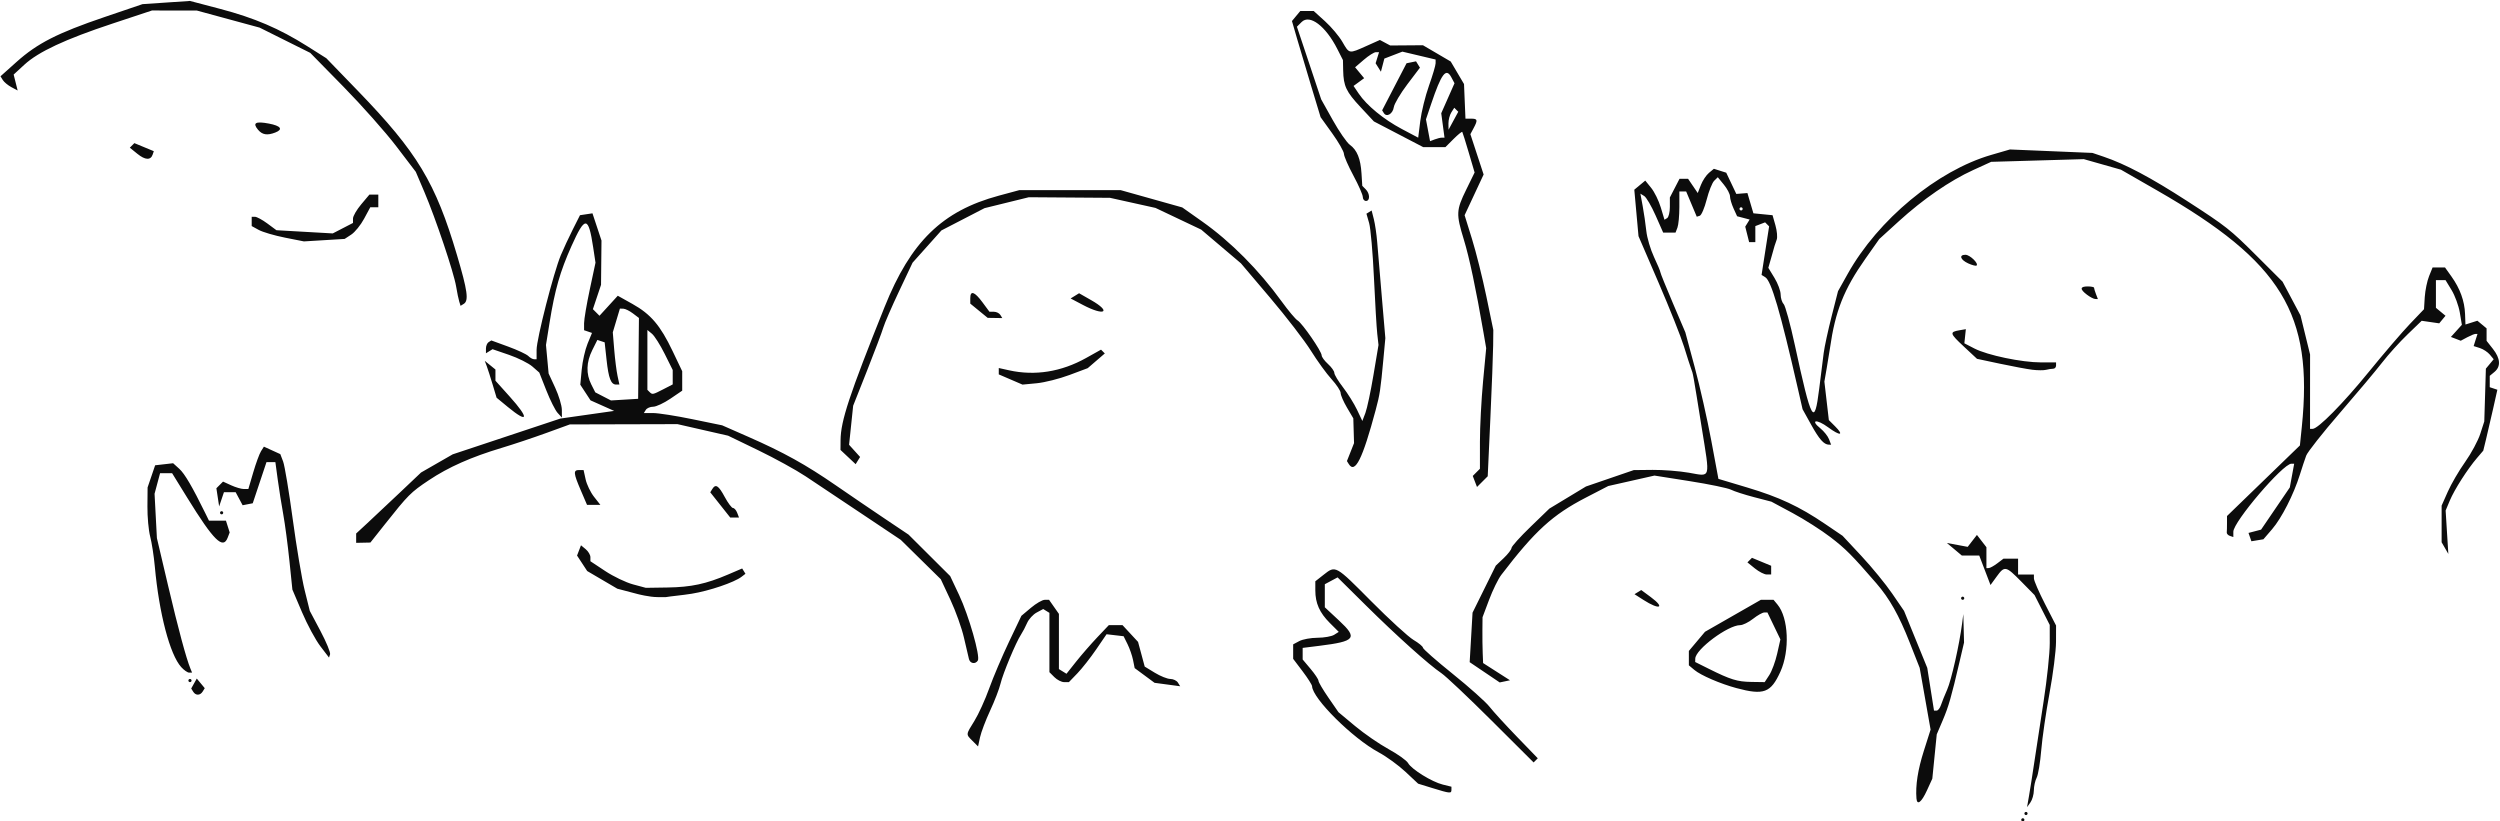 <svg width="1053" height="346" viewBox="0 0 1053 346" fill="none" xmlns="http://www.w3.org/2000/svg">
<path d="M851.347 345.312C851.347 344.945 851.647 344.645 852.014 344.645C852.381 344.645 852.681 344.945 852.681 345.312C852.681 345.678 852.381 345.978 852.014 345.978C851.647 345.978 851.347 345.678 851.347 345.312ZM852.681 342.645C852.681 342.278 852.981 341.978 853.347 341.978C853.714 341.978 854.014 342.278 854.014 342.645C854.014 343.011 853.714 343.312 853.347 343.312C852.981 343.312 852.681 343.011 852.681 342.645ZM854.606 335.312C855.056 332.745 856.047 326.445 856.809 321.312C857.572 316.178 859.359 304.478 860.781 295.312C862.203 286.145 863.362 275.175 863.357 270.934L863.348 263.223L860.15 256.934L856.952 250.645L851.381 244.978C844.826 238.312 844.366 238.218 840.985 242.86L838.4 246.409L836.026 240.194L833.652 233.978H829.981H826.31L823.162 231.336L820.014 228.695L824.404 229.514L828.793 230.334L830.737 227.823L832.681 225.312L834.681 227.9L836.681 230.488V234.9V239.312L837.681 239.27C838.231 239.247 839.846 238.346 841.269 237.27L843.857 235.312H846.936H850.014V238.645V241.979H853.347H856.681L856.688 243.645C856.692 244.562 858.791 249.398 861.354 254.393L866.015 263.474L865.994 270.393C865.983 274.198 864.75 283.912 863.254 291.979C861.758 300.045 860.19 310.845 859.77 315.979C859.35 321.112 858.484 326.323 857.844 327.558C857.205 328.793 856.672 331.193 856.661 332.891C856.65 334.589 855.999 336.879 855.215 337.979L853.79 339.979L854.606 335.312ZM807.212 336.312C806.768 330.835 807.791 324.226 810.305 316.315L813.165 307.318L810.869 294.315L808.573 281.312L804.374 270.645C799.838 259.123 795.902 252.142 790.265 245.627C780.106 233.885 777.398 231.164 770.985 226.25C767.151 223.312 759.986 218.748 755.064 216.106L746.113 211.303L738.825 209.405C734.817 208.361 730.444 206.948 729.109 206.264C727.773 205.581 719.972 203.962 711.772 202.668L696.863 200.314L687.127 202.513L677.392 204.711L668.036 209.55C653.897 216.863 646.548 223.574 632.337 242.149C631.048 243.835 628.744 248.535 627.218 252.596L624.444 259.978L624.391 265.312C624.361 268.245 624.415 272.587 624.509 274.961L624.681 279.278L630.347 282.906L636.014 286.533L633.845 286.989L631.677 287.444L625.352 283.175L619.028 278.907L619.632 268.483L620.235 258.06L625.132 248.152L630.028 238.245L633.331 235.111C635.148 233.388 636.645 231.444 636.658 230.792C636.67 230.139 640.262 226.143 644.64 221.913L652.599 214.221L660.307 209.565L668.014 204.908L678.078 201.456L688.141 198.003L696.078 197.92C700.443 197.874 707.314 198.408 711.347 199.107C720.746 200.734 720.314 202.229 716.791 180.289C712.943 156.323 713.185 157.67 712.303 155.312C711.891 154.212 710.539 150.012 709.297 145.979C708.055 141.945 703.237 129.832 698.59 119.061L690.14 99.476L689.253 89.688L688.366 79.899L690.676 77.982L692.986 76.065L695.486 79.151C696.86 80.849 698.68 84.56 699.531 87.398L701.077 92.558L702.212 91.856C702.836 91.47 703.347 89.36 703.347 87.167V83.179L705.382 79.246L707.416 75.312H709.219H711.022L713.057 78.312L715.092 81.312L716.414 77.924C717.141 76.06 718.67 73.761 719.811 72.814L721.886 71.092L724.488 71.918L727.09 72.743L729.212 77.214L731.333 81.685L733.674 81.498L736.014 81.312L737.271 85.58L738.529 89.848L742.563 90.247L746.597 90.645L747.81 94.904C748.477 97.246 748.723 99.946 748.355 100.904C747.988 101.861 747.572 103.084 747.431 103.621C747.29 104.157 746.645 106.444 745.998 108.703L744.82 112.81L747.412 117.061C748.838 119.399 750.006 122.542 750.009 124.045C750.012 125.548 750.578 127.348 751.267 128.045C751.957 128.742 754.079 136.512 755.983 145.312C763.022 177.843 764.229 180.008 766.248 163.73C766.959 158 767.812 151.212 768.144 148.645C768.476 146.079 769.969 139.179 771.461 133.312L774.174 122.645L778.278 115.312C791.037 92.51 815.957 71.861 838.692 65.251L846.589 62.956L863.968 63.682L881.347 64.409L886.014 65.99C895.249 69.119 905.897 74.769 921.171 84.645C937.709 95.34 939.341 96.625 950.453 107.71L961.415 118.645L965.192 125.758L968.97 132.871L970.987 141.091L973.005 149.312L972.995 164.979L972.985 180.645H974.055C976.364 180.645 986.884 169.984 997.738 156.645C1004 148.945 1011.8 139.854 1015.06 136.441L1020.99 130.238L1021.31 125.108C1021.5 122.287 1022.31 118.329 1023.13 116.312L1024.61 112.645H1027.22H1029.83L1032.56 116.471C1036.18 121.561 1038.07 126.771 1038.28 132.214L1038.45 136.687L1040.96 135.889L1043.48 135.092L1045.41 136.698L1047.35 138.305V140.932V143.558L1050.01 146.948C1053.19 150.983 1053.42 154.371 1050.68 156.645L1048.68 158.305V160.697V163.09L1050.29 163.625L1051.89 164.159L1050.12 172.069C1049.14 176.419 1047.81 182.193 1047.15 184.899L1045.95 189.819L1043.32 192.899C1039.27 197.644 1033.81 206.193 1031.86 210.838L1030.1 215.031L1030.67 224.172L1031.24 233.312L1029.83 230.859L1028.41 228.406V220.686V212.966L1031.02 207.085C1032.45 203.851 1035.73 198.229 1038.31 194.592C1040.89 190.954 1043.76 185.622 1044.69 182.741L1046.38 177.505L1046.72 166.389L1047.05 155.272L1048.7 153.292L1050.34 151.312L1048.72 149.364C1047.83 148.292 1045.94 147.044 1044.5 146.589L1041.9 145.764L1042.71 143.204L1043.53 140.645H1042.68C1042.22 140.645 1040.63 141.291 1039.16 142.081L1036.47 143.517L1034.4 142.72L1032.32 141.923L1034.63 139.367L1036.94 136.812L1036.07 131.617C1035.58 128.76 1034.03 124.522 1032.62 122.2L1030.05 117.979H1028.03H1026.01V123.815V129.652L1028.03 131.325L1030.05 132.999L1028.72 134.595L1027.4 136.191L1023.71 135.653L1020.01 135.115L1014.01 140.898C1010.71 144.079 1005.93 149.373 1003.39 152.663C1000.85 155.953 992.832 165.51 985.579 173.901C978.325 182.291 971.933 190.391 971.373 191.901C970.813 193.41 969.604 197.045 968.687 199.979C966.082 208.306 961.021 218.238 957.009 222.896L953.347 227.147L950.819 227.563L948.291 227.979L947.679 226.224L947.066 224.469L949.716 223.776L952.366 223.083L958.416 214.198L964.465 205.312L965.388 200.312L966.311 195.312H965.127C961.562 195.312 940.681 219.785 940.681 223.962V226.201L939.247 225.723C938.459 225.46 937.859 224.81 937.914 224.279C937.969 223.747 938.014 221.97 938.014 220.331V217.349L953.367 202.487L968.72 187.624L969.523 179.802C974.411 132.189 961.054 110.339 908.681 80.276L893.347 71.475L885.52 69.252L877.692 67.029L858.186 67.597L838.681 68.165L831.114 71.621C821.281 76.112 810.049 83.844 799.786 93.188L791.557 100.679L785.696 108.995C776.659 121.819 772.989 131.085 770.786 146.645C770.578 148.112 769.963 151.884 769.419 155.027L768.43 160.741L769.37 168.842L770.31 176.941L772.94 179.571C776.867 183.498 775.115 183.742 770.014 179.979C765.159 176.397 762.271 176.793 766.746 180.427C768.248 181.647 769.879 183.695 770.37 184.979L771.264 187.312L770.306 187.292C768.221 187.248 766.264 185.035 762.831 178.839L759.244 172.366L757.22 163.506C749.824 131.129 746.074 118.331 743.519 116.752L741.974 115.797L743.564 105.569L745.154 95.342L744.308 94.496L743.462 93.65L741.405 94.439L739.347 95.229V98.604V101.979H738.039H736.732L735.914 98.721L735.096 95.464L736.023 93.965L736.949 92.466L734.311 91.776L731.672 91.086L730.177 87.803C729.354 85.998 728.681 83.715 728.681 82.731C728.681 81.746 727.523 79.525 726.109 77.793L723.537 74.646L722.015 76.14C721.177 76.961 719.756 80.521 718.856 84.05C717.955 87.579 716.648 90.65 715.95 90.874L714.681 91.283L712.446 85.964L710.212 80.646H708.78H707.347V87.203C707.347 90.81 706.983 94.71 706.538 95.87L705.729 97.979H703.131H700.534L697.345 90.768C695.591 86.802 693.43 83.109 692.544 82.561L690.931 81.564L691.895 86.772C692.425 89.636 693.112 94.357 693.423 97.263C693.733 100.169 695.193 105.112 696.667 108.248C698.141 111.384 699.347 114.262 699.347 114.643C699.347 115.025 701.713 120.881 704.605 127.658L709.863 139.979L713.811 154.646C715.983 162.712 719.118 176.6 720.778 185.507L723.797 201.701L735.905 205.328C749.462 209.389 757.864 213.319 768.722 220.682L776.097 225.682L784.056 234.214C788.433 238.906 794.258 246.023 797 250.029L801.986 257.312L806.876 269.312L811.766 281.312L813.185 290.312L814.604 299.312H815.684C816.278 299.312 817.11 298.262 817.532 296.979C817.954 295.696 819.137 292.751 820.161 290.436C821.915 286.468 825.298 271.48 826.434 262.646L826.948 258.646L827.101 264.646L827.254 270.646L825.385 278.646C821.86 293.737 820.752 297.591 818.258 303.446L815.758 309.312L814.825 318.646L813.891 327.979L811.619 332.945C809.327 337.955 807.461 339.38 807.212 336.312ZM734.014 87.978C734.014 87.612 733.714 87.311 733.347 87.311C732.981 87.311 732.681 87.612 732.681 87.978C732.681 88.345 732.981 88.645 733.347 88.645C733.714 88.645 734.014 88.345 734.014 87.978ZM603.332 331.938L597.316 330.083L591.998 325.096C589.074 322.353 583.981 318.654 580.681 316.876C569.699 310.959 552.825 294.203 552.644 289.035C552.623 288.454 550.823 285.621 548.644 282.741L544.681 277.503V274.454V271.405L547.26 270.025C548.678 269.266 552.128 268.636 554.926 268.625C557.725 268.614 560.885 268.053 561.95 267.379L563.887 266.154L560.127 262.399C555.796 258.074 554.014 254.068 554.014 248.655V244.838L557.527 242.075C562.591 238.092 562.423 237.998 577.57 253.255C585.183 260.924 593.198 268.254 595.38 269.543C597.562 270.832 599.347 272.307 599.347 272.821C599.347 273.335 605.003 278.305 611.915 283.864C618.827 289.424 625.774 295.624 627.353 297.642C628.931 299.66 634.158 305.379 638.968 310.351L647.713 319.39L646.837 320.266L645.961 321.142L628.235 303.483C618.486 293.77 608.996 284.808 607.145 283.567C601.886 280.041 588.203 267.756 575.237 254.919L563.393 243.193L560.703 244.633L558.014 246.072V250.932V255.792L564.014 261.379C571.99 268.807 570.963 270.119 555.681 272.023L548.681 272.895V275.334V277.773L552.014 281.735C553.847 283.914 555.347 286.168 555.347 286.744C555.347 287.32 557.241 290.534 559.556 293.885L563.765 299.978L570.763 305.813C574.612 309.023 580.958 313.397 584.864 315.533C588.771 317.67 592.467 320.311 593.079 321.403C594.55 324.033 603.079 329.321 607.681 330.457L611.347 331.362V332.67C611.347 334.29 610.801 334.24 603.332 331.938ZM409.651 312.092C406.775 309.215 406.743 309.566 410.435 303.618C412.134 300.883 414.928 294.745 416.644 289.978C418.36 285.212 422.114 276.379 424.985 270.349L430.206 259.387L434.212 256.016C436.416 254.162 439.039 252.645 440.041 252.645H441.863L443.938 255.608L446.014 258.572V270.196V281.821L447.608 282.806L449.203 283.792L453.275 278.662C455.515 275.84 459.527 271.232 462.19 268.422L467.034 263.312H469.921H472.808L476.079 266.841L479.35 270.371L480.75 275.569L482.15 280.766L486.415 283.367C488.761 284.798 491.695 285.97 492.935 285.973C494.175 285.973 495.617 286.67 496.139 287.514L497.089 289.051L491.695 288.327L486.301 287.604L482.112 284.506L477.922 281.408L477.244 278.027C476.871 276.167 475.822 273.145 474.914 271.312L473.263 267.978L469.671 267.56L466.079 267.141L461.713 273.531C459.312 277.046 455.744 281.585 453.783 283.617L450.219 287.312H448.212C447.108 287.312 445.262 286.369 444.109 285.216L442.014 283.121V270.628V258.135L440.708 257.329L439.402 256.521L436.644 257.998C435.128 258.809 433.317 260.787 432.62 262.393C431.924 263.998 430.76 266.212 430.035 267.312C427.914 270.53 422.445 283.631 421.418 287.957C420.898 290.146 418.935 295.246 417.054 299.291C415.174 303.335 413.257 308.389 412.796 310.521L411.956 314.396L409.651 312.092ZM81.354 291.322L80.536 289.999L81.709 287.905L82.881 285.81L84.562 287.835L86.243 289.861L85.383 291.253C84.298 293.01 82.417 293.042 81.354 291.322ZM731.347 289.816C724.611 288.006 716.38 284.451 713.681 282.188L711.347 280.231V277.207V274.183L714.747 270.143L718.146 266.103L729.905 259.374L741.664 252.645H744.342H747.021L748.692 254.659C753.344 260.264 753.933 274.029 749.901 282.924C745.865 291.829 742.913 292.926 731.347 289.816ZM745.242 284.312C746.318 282.662 747.807 278.612 748.55 275.312L749.903 269.312L747.173 263.645L744.443 257.978H743.105C742.37 257.978 740.242 259.178 738.378 260.645C736.513 262.111 734.071 263.312 732.951 263.312C727.815 263.312 714.124 273.519 714.044 277.408L714.014 278.839L719.681 281.665C728.915 286.271 731.718 287.138 737.65 287.227L743.286 287.311L745.242 284.312ZM79.347 286.645C79.347 286.278 79.647 285.978 80.014 285.978C80.381 285.978 80.681 286.278 80.681 286.645C80.681 287.011 80.381 287.312 80.014 287.312C79.647 287.312 79.347 287.011 79.347 286.645ZM76.323 280.978C71.552 275.69 67.015 258.406 65.21 238.645C64.809 234.245 63.928 228.545 63.254 225.978C62.58 223.412 62.059 217.712 62.097 213.312L62.165 205.312L63.756 200.645L65.347 195.978L69.132 195.545L72.917 195.112L75.527 197.474C77.797 199.528 80.983 204.972 86.546 216.301L88.014 219.291L91.591 219.301L95.168 219.311L95.955 221.79L96.741 224.268L95.902 226.456C93.937 231.576 90.018 227.708 78.869 209.644L72.492 199.311H69.958H67.424L66.262 203.644L65.1 207.977L65.594 217.311L66.088 226.644L70.793 246.644C75.083 264.88 78.422 277.282 80.217 281.644L80.903 283.311H79.665C78.985 283.311 77.48 282.262 76.323 280.978ZM408.14 277.645C407.889 276.728 406.938 272.678 406.028 268.645C405.118 264.611 402.548 257.411 400.318 252.645L396.263 243.978L387.827 235.678L379.392 227.378L363.036 216.443C354.041 210.429 343.381 203.316 339.347 200.637C335.314 197.958 326.314 193.009 319.347 189.64L306.681 183.513L296.014 181.079L285.347 178.645L262.681 178.705L240.014 178.765L230.014 182.401C224.514 184.4 216.114 187.206 211.347 188.635C198.513 192.482 188.91 196.743 180.649 202.255C172.996 207.362 171.938 208.423 162.014 220.947L156.014 228.518L153.014 228.581L150.014 228.644V226.677V224.709L154.347 220.708C156.731 218.508 162.881 212.729 168.014 207.865L177.347 199.023L184.014 195.194L190.681 191.365L213.347 183.832L236.014 176.299L247.347 174.687L258.681 173.075L253.707 170.853L248.733 168.631L246.576 165.338L244.419 162.046L245.016 155.678C245.344 152.176 246.453 147.267 247.48 144.769L249.347 140.228L247.681 139.658L246.014 139.089V136.133C246.014 134.507 247.096 128.106 248.419 121.91L250.824 110.645L249.844 104.178C247.835 90.926 246.441 90.845 240.707 103.645C235.898 114.378 233.694 122.089 231.464 135.978L229.965 145.311L230.521 151.311L231.076 157.311L233.849 163.311C235.374 166.611 236.635 170.79 236.651 172.597L236.68 175.883L234.881 173.93C233.892 172.856 231.748 168.591 230.117 164.452L227.151 156.926L224.249 154.388C222.653 152.993 218.222 150.778 214.404 149.467L207.46 147.084L206.07 147.943L204.68 148.802V146.802C204.68 145.702 205.192 144.486 205.817 144.099L206.953 143.397L214.056 145.993C217.963 147.421 221.771 149.202 222.52 149.95C223.268 150.699 224.36 151.311 224.947 151.311H226.014V147.349C226.014 142.788 233.178 114.788 236.202 107.529C237.321 104.842 239.599 99.945 241.263 96.644L244.29 90.644L246.918 90.249L249.546 89.854L251.447 95.582L253.347 101.311L253.251 110.645L253.155 119.978L251.44 125.101L249.726 130.223L251.115 131.613L252.504 133.002L256.356 128.785L260.208 124.568L266.401 128.03C274.121 132.344 278.138 137.063 283.303 147.885L287.347 156.359V160.454V164.548L282.371 167.93C279.634 169.789 276.369 171.311 275.116 171.311C273.863 171.311 272.467 171.911 272.014 172.645L271.19 173.978H275.122C277.284 173.978 284.707 175.141 291.616 176.563L304.179 179.148L315.156 183.974C330.083 190.537 339.395 195.699 352.014 204.406C357.88 208.454 367.18 214.784 372.68 218.473L382.68 225.179L391.448 233.912L400.216 242.645L403.99 250.645C408.061 259.274 412.963 276.441 411.864 278.219C410.846 279.867 408.657 279.529 408.14 277.645ZM268.952 150.952L269.12 133.926L266.567 131.995C265.163 130.932 263.359 130.044 262.558 130.021L261.103 129.979L259.606 134.979L258.11 139.979L258.712 147.312C259.043 151.345 259.669 156.295 260.103 158.312L260.893 161.979H259.532C257.34 161.979 256.34 159.407 255.485 151.563L254.681 144.194L253.145 143.686L251.61 143.177L249.479 147.449C246.928 152.562 246.787 157.46 249.06 161.952L250.733 165.259L254.04 166.966L257.347 168.672L263.066 168.325L268.784 167.979L268.952 150.952ZM279.414 163.944L283.347 161.91V158.872V155.835L279.949 149.016C278.08 145.266 275.68 141.475 274.616 140.591L272.681 138.985V151.593V164.2L273.57 165.089C274.775 166.295 274.924 166.265 279.414 163.944ZM134.912 272.163C132.898 269.522 129.428 263.081 127.202 257.848L123.153 248.335L121.897 236.157C121.206 229.459 120.041 220.678 119.307 216.645C118.574 212.611 117.527 206.012 116.981 201.978L115.989 194.645H114.115H112.241L109.348 203.312L106.455 211.978L104.325 212.392L102.194 212.806L100.724 210.059L99.254 207.312H96.789H94.325L93.315 210.312L92.304 213.312L91.722 209.482L91.139 205.653L92.54 204.252L93.942 202.851L97.374 204.414C99.262 205.274 101.661 205.978 102.706 205.978H104.606L106.664 198.978C107.795 195.128 109.269 191.112 109.939 190.054L111.156 188.13L114.612 189.704L118.068 191.279L119.255 194.401C119.907 196.118 121.732 207.075 123.31 218.75C124.887 230.426 127.147 243.878 128.333 248.645L130.488 257.312L134.982 265.785C137.454 270.446 139.273 274.868 139.025 275.612L138.574 276.964L134.912 272.163ZM692.233 252.697L688.453 250.277L689.871 249.4L691.29 248.523L695.319 251.501C701.53 256.094 699.045 257.057 692.233 252.697ZM268.681 250.24L260.014 247.96L253.671 244.241L247.328 240.521L245.191 237.26L243.054 233.999L243.883 231.838L244.712 229.678L246.697 231.325C247.788 232.23 248.681 233.741 248.681 234.682V236.394L254.935 240.536C258.375 242.815 263.625 245.335 266.602 246.136L272.014 247.594L281.199 247.454C291.132 247.303 297.397 245.958 306.667 241.984L312.603 239.44L313.294 240.558L313.985 241.676L312.333 242.949C309.28 245.302 298.742 248.882 291.347 250.077C287.314 250.73 282.333 251.154 280.5 251.5C280.5 251.5 280 251.5 277 251.5C273.5 251.5 268.681 250.24 268.681 250.24ZM826.014 251.978C826.014 251.612 826.314 251.312 826.681 251.312C827.047 251.312 827.347 251.612 827.347 251.978C827.347 252.345 827.047 252.645 826.681 252.645C826.314 252.645 826.014 252.345 826.014 251.978ZM739.162 239.426L736.014 236.874L736.971 235.914L737.929 234.953L741.971 236.627L746.014 238.302V240.14V241.978H744.162C743.143 241.978 740.893 240.83 739.162 239.426ZM303.366 212.668L299.161 207.359L299.999 206.002C301.424 203.697 302.644 204.465 305.254 209.312C306.636 211.878 308.209 213.978 308.748 213.978C309.287 213.978 310.074 214.878 310.496 215.978L311.264 217.978H309.418H307.571L303.366 212.668ZM92.681 215.978C92.681 215.612 92.981 215.312 93.347 215.312C93.714 215.312 94.014 215.612 94.014 215.978C94.014 216.345 93.714 216.645 93.347 216.645C92.981 216.645 92.681 216.345 92.681 215.978ZM244.633 206.534C241.513 199.256 241.405 197.978 243.908 197.978H245.802L246.667 201.916C247.143 204.081 248.734 207.381 250.203 209.249L252.874 212.645H250.063H247.253L244.633 206.534ZM621.219 202.792L620.327 200.466L621.837 198.955L623.347 197.445L623.348 186.045C623.349 179.775 623.942 168.345 624.666 160.645L625.982 146.645L624.833 139.978C621.675 121.651 618.896 108.513 616.577 100.95C613.255 90.115 613.329 88.543 617.56 79.901L621.107 72.658L618.653 64.318C617.303 59.731 616.071 55.792 615.914 55.564C615.758 55.336 614.094 56.686 612.216 58.564L608.802 61.978H604.138H599.474L589.077 56.56L578.681 51.143L573.075 45.136C566.996 38.622 565.885 36.275 565.743 29.647L565.651 25.311L563.283 20.645C558.361 10.942 551.644 5.872 548.232 9.284L546.26 11.256L551.377 26.566L556.493 41.877L561.373 50.602C564.057 55.401 567.288 60.074 568.554 60.986C571.599 63.18 573.085 66.851 573.471 73.132L573.789 78.286L575.235 79.732C577.05 81.547 577.121 84.645 575.347 84.645C574.614 84.645 574.014 83.895 574.014 82.978C574.014 82.062 572.237 78.012 570.067 73.978C567.896 69.945 566.096 65.817 566.067 64.804C566.038 63.792 563.814 59.901 561.125 56.158L556.236 49.353L552.394 36.666C550.28 29.688 547.566 20.577 546.362 16.421L544.173 8.863L545.923 6.754L547.674 4.645L550.511 4.646H553.347L558.127 8.978C560.756 11.361 564.036 15.261 565.415 17.644C568.364 22.741 568.114 22.697 575.467 19.405L581.211 16.834L583.385 17.998L585.56 19.161L592.451 19.108L599.343 19.055L605.195 22.484L611.046 25.914L613.845 30.657L616.643 35.4L616.948 42.689L617.253 49.978H619.634C622.377 49.978 622.522 50.538 620.669 54.001L619.323 56.515L622.112 65.01L624.901 73.505L620.896 82.075L616.892 90.644L620 100.645C621.71 106.145 624.431 117.018 626.046 124.809L628.984 138.973L628.917 145.475C628.881 149.052 628.351 162.918 627.739 176.29L626.628 200.603L624.37 202.86L622.112 205.118L621.219 202.792ZM607.33 57.978H608.427L607.738 52.841L607.049 47.704L609.845 41.383L612.641 35.062L611.281 32.52C609.071 28.392 607.123 30.982 602.8 43.79L600.614 50.267L601.477 54.869L602.341 59.471L604.286 58.725C605.357 58.314 606.726 57.978 607.33 57.978ZM601.883 36.103C603.422 31.771 604.681 27.517 604.681 26.649V25.071L597.681 23.41L590.681 21.75L586.885 23.213L583.089 24.677L582.367 27.44L581.644 30.204L580.526 28.424L579.408 26.645L580.134 24.311L580.86 21.978H579.512C578.77 21.978 576.499 23.409 574.465 25.159L570.767 28.339L572.674 30.637L574.58 32.933L572.348 34.565L570.116 36.197L572.289 39.421C575.653 44.411 582.788 50.275 590.41 54.315L597.347 57.991L598.216 50.984C598.694 47.131 600.344 40.434 601.883 36.103ZM582.875 47.627L582.159 46.468L587.3 36.556L592.441 26.645L594.436 26.238L596.432 25.831L597.257 27.166L598.082 28.501L592.771 35.518C589.85 39.378 587.285 43.713 587.07 45.152C586.65 47.976 584.042 49.514 582.875 47.627ZM613.379 46.232L612.536 45.389L611.295 47.35C610.613 48.429 610.07 50.512 610.088 51.978L610.121 54.645L612.172 50.86L614.223 47.076L613.379 46.232ZM568.083 195.423L567.328 194.202L568.825 190.423L570.321 186.645L570.168 181.423L570.016 176.202L567.348 171.68C565.881 169.194 564.681 166.427 564.681 165.532C564.681 164.638 562.954 162.015 560.843 159.705C558.733 157.394 554.827 152.01 552.163 147.741C549.5 143.471 541.777 133.439 535.001 125.446L522.681 110.914L514.309 103.811L505.936 96.708L496.309 92.139L486.681 87.571L477.109 85.447L467.537 83.323L450.442 83.199L433.347 83.075L424.014 85.374L414.681 87.673L405.605 92.364L396.529 97.055L390.451 103.85L384.372 110.645L378.698 122.645C375.578 129.245 372.584 136.145 372.047 137.978C371.509 139.812 368.432 147.969 365.209 156.105L359.35 170.898L358.49 179.122L357.631 187.345L359.953 189.911L362.275 192.477L361.337 193.994L360.399 195.512L357.207 192.513L354.014 189.513L354.047 185.412C354.111 177.283 357.707 166.401 372.582 129.312C383.638 101.746 396.875 88.848 420.719 82.411L429.347 80.082L450.681 80.083L472.014 80.083L484.993 83.727L497.971 87.371L506.326 93.269C518.341 101.751 530.258 113.737 539.838 126.974C542.623 130.821 545.643 134.421 546.549 134.974C548.562 136.201 556.681 147.984 556.681 149.678C556.681 150.349 557.881 151.984 559.347 153.312C560.814 154.639 562.014 156.325 562.014 157.059C562.014 157.793 563.664 160.531 565.681 163.143C567.697 165.755 570.354 170.012 571.584 172.602L573.82 177.312L575.104 173.944C575.81 172.092 577.341 164.892 578.507 157.944L580.626 145.312L580.104 140.645C579.816 138.078 579.186 127.427 578.704 116.975C578.221 106.524 577.313 96.182 576.685 93.993L575.544 90.014L576.637 89.339L577.73 88.663L578.66 92.321C579.172 94.332 579.809 98.678 580.076 101.978C580.343 105.278 581.225 115.728 582.035 125.201L583.509 142.423L582.693 151.201C581.475 164.296 581.201 166.106 579.449 172.645C573.887 193.41 570.738 199.72 568.083 195.423ZM213.893 171.414L209.164 167.516L207.494 161.942C206.575 158.876 205.454 155.38 205.003 154.173L204.181 151.978L206.431 153.808L208.681 155.638V157.997V160.356L214.681 167.03C223.016 176.3 222.604 178.594 213.893 171.414ZM425.681 159.844L420.681 157.693V156.351V155.009L425.014 155.971C435.935 158.398 447.017 156.626 457.471 150.784L463.753 147.272L464.55 148.072L465.347 148.872L461.746 151.971L458.145 155.071L450.427 157.958C446.183 159.547 440.003 161.105 436.695 161.421L430.681 161.996L425.681 159.844ZM856.014 155.739C853.814 155.468 847.672 154.322 842.366 153.192L832.718 151.138L827.119 145.917C821.218 140.414 821.069 139.843 825.347 139.105L828.014 138.645L827.701 141.621L827.387 144.597L831.636 146.794C837.116 149.628 851.578 152.645 859.68 152.645H866.014V153.978C866.014 154.712 865.463 155.312 864.79 155.312C864.116 155.312 862.766 155.518 861.79 155.771C860.813 156.024 858.214 156.01 856.014 155.739ZM412.347 130.88L408.681 127.878V125.595C408.681 122.21 410.477 122.812 413.803 127.312L416.761 131.312H418.642C419.677 131.312 420.894 131.911 421.347 132.645L422.171 133.978L419.093 133.93L416.014 133.882L412.347 130.88ZM456.15 128.453L450.953 125.712L452.73 124.614L454.507 123.516L459.584 126.414C468.366 131.427 465.273 133.264 456.15 128.453ZM193.442 127.063C193.137 126.1 192.542 123.211 192.117 120.645C191.147 114.769 183.496 92.006 178.741 80.845L175.134 72.379L166.907 61.594C162.383 55.663 152.381 44.389 144.681 36.54L130.681 22.27L120.014 16.951L109.347 11.632L96.142 8.041L82.936 4.449L73.475 4.433L64.014 4.417L47.44 9.911C27.417 16.549 16.181 21.794 10.214 27.291L5.748 31.404L6.591 34.761L7.433 38.118L4.798 36.708C3.348 35.932 1.723 34.586 1.185 33.716L0.207 32.133L6.998 26.056C15.731 18.241 24.227 13.911 44.014 7.186L60.014 1.749L70.014 1.071L80.014 0.393L92.731 3.741C107.138 7.534 117.701 12.058 129.4 19.445L137.453 24.53L150.734 38.263C175.771 64.153 183.452 76.883 192.494 107.477C196.932 122.491 197.508 126.643 195.338 127.984L193.995 128.814L193.442 127.063ZM879.014 124.122C875.952 121.798 876.063 120.645 879.347 120.645C880.814 120.645 882.014 120.896 882.014 121.202C882.014 121.509 882.378 122.709 882.823 123.869L883.633 125.978L882.49 125.936C881.862 125.913 880.297 125.096 879.014 124.122ZM829.014 110.942C825.681 109.419 825.006 107.312 827.851 107.312C829.709 107.312 833.502 110.981 832.537 111.845C832.25 112.103 830.664 111.696 829.014 110.942ZM120.014 100.089C115.614 99.214 110.664 97.76 109.014 96.858L106.014 95.218V93.265V91.311H107.401C108.164 91.311 110.509 92.584 112.613 94.139L116.436 96.966L128.296 97.642L140.156 98.318L144.418 96.114L148.681 93.91V92.046C148.681 91.021 150.234 88.337 152.133 86.081L155.584 81.978H157.466H159.347V84.645V87.311H157.651H155.954L153.352 92.143C151.921 94.801 149.493 97.798 147.957 98.804L145.165 100.634L136.59 101.157L128.014 101.68L120.014 100.089ZM57.883 64.803L54.681 62.208L55.638 61.247L56.595 60.286L60.688 61.981L64.781 63.677L64.314 65.077C63.486 67.561 61.162 67.462 57.883 64.803ZM108.654 54.612C106.285 51.758 107.637 50.995 113.211 52.041C118.31 52.997 119.379 54.502 115.905 55.835C112.521 57.134 110.458 56.786 108.654 54.612Z" fill="#0C0C0C"/>
</svg>
